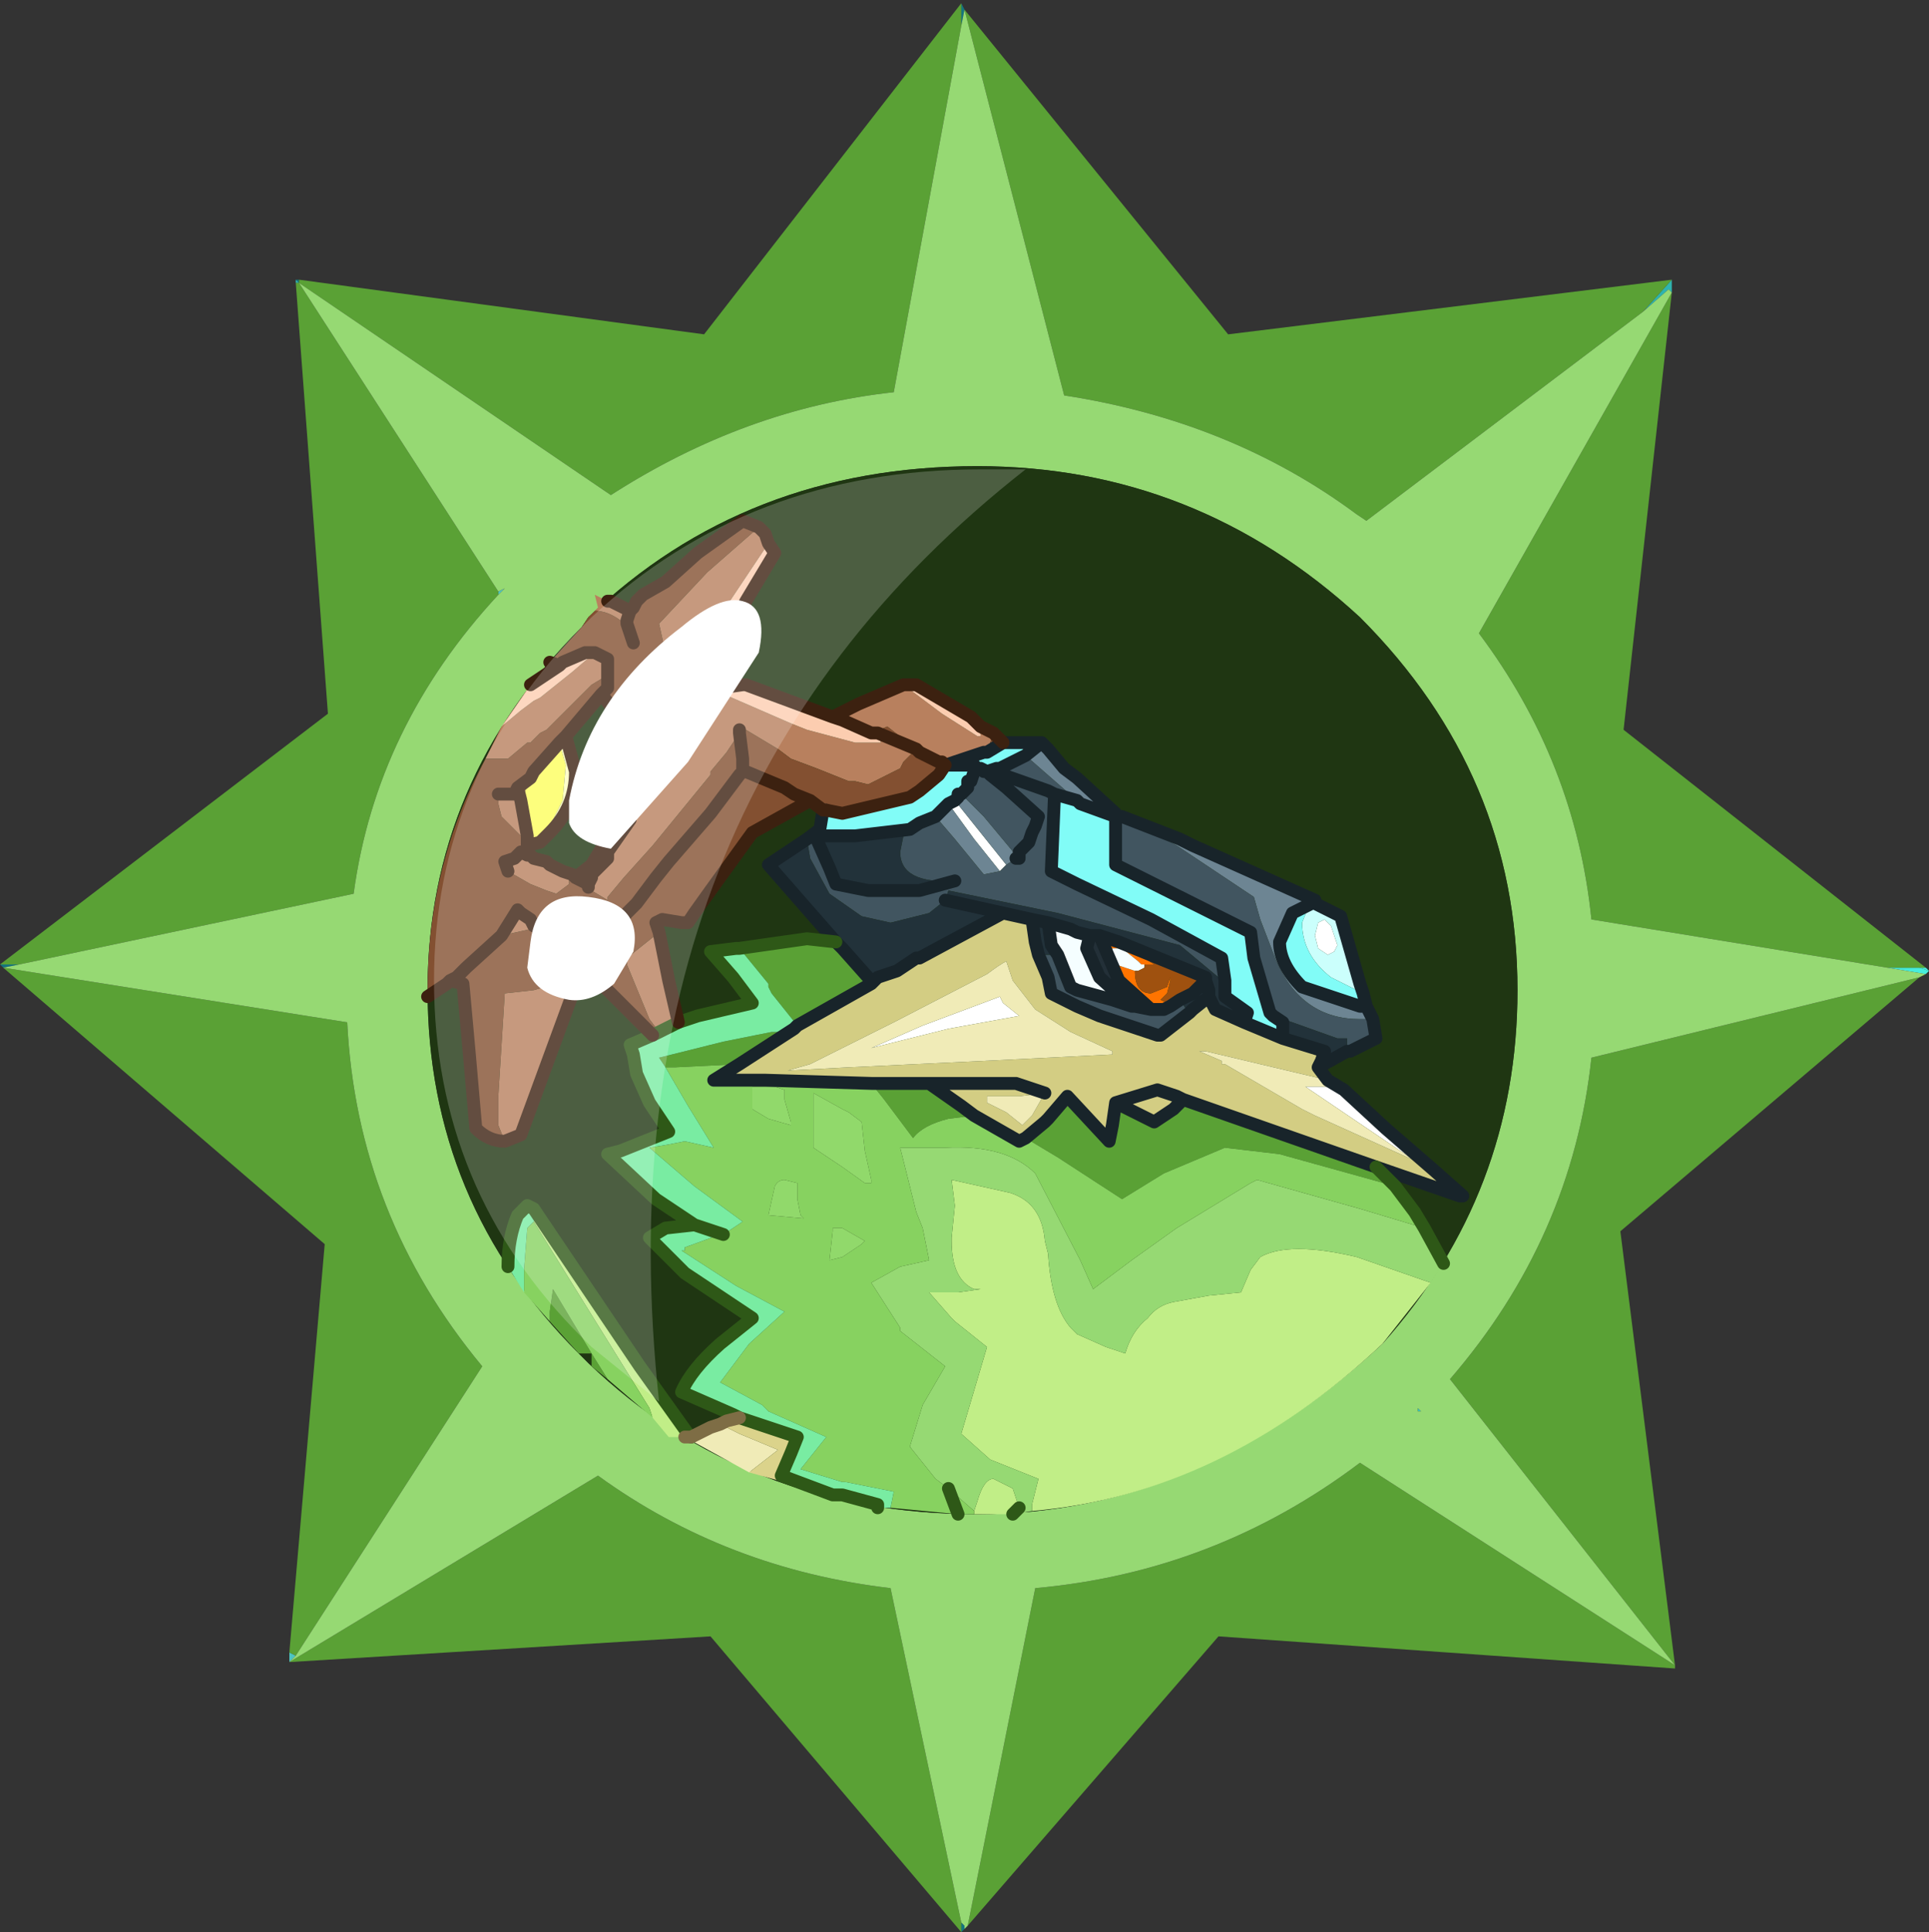<?xml version="1.0" encoding="UTF-8" standalone="no"?>
<svg xmlns:ffdec="https://www.free-decompiler.com/flash" xmlns:xlink="http://www.w3.org/1999/xlink" ffdec:objectType="frame" height="30.05px" width="30.0px" xmlns="http://www.w3.org/2000/svg">
  <rect width="100%" height="100%" fill="#333333" stroke="none"/>
  <g transform="matrix(1.0, 0.0, 0.0, 1.0, 0.0, 0.0)">
    <use ffdec:characterId="1" height="30.0" transform="matrix(1.0, 0.0, 0.0, 1.0, 0.0, 0.0)" width="30.0" xlink:href="#shape0"/>
    <use ffdec:characterId="3" height="30.0" transform="matrix(1.0, 0.0, 0.0, 1.0, 0.0, 0.05)" width="30.0" xlink:href="#sprite0"/>
  </g>
  <defs>
    <g id="shape0" transform="matrix(1.0, 0.0, 0.0, 1.0, 0.0, 0.0)">
      <path d="M0.0 0.0 L30.0 0.0 30.0 30.0 0.0 30.0 0.0 0.0" fill="#33cc66" fill-opacity="0.0" fill-rule="evenodd" stroke="none"/>
    </g>
    <g id="sprite0" transform="matrix(1.0, 0.0, 0.0, 1.0, 0.0, 0.0)">
      <use ffdec:characterId="2" height="30.0" transform="matrix(1.0, 0.0, 0.0, 1.0, 0.0, 0.0)" width="30.0" xlink:href="#shape1"/>
    </g>
    <g id="shape1" transform="matrix(1.0, 0.0, 0.0, 1.0, 0.0, 0.0)">
      <path d="M25.55 4.8 L26.0 4.3 26.0 4.5 25.95 4.45 25.55 4.8 M29.95 15.0 L30.0 15.05 29.85 15.0 29.95 15.0" fill="url(#gradient0)" fill-rule="evenodd" stroke="none"/>
      <path d="M30.0 15.05 L29.95 15.1 29.35 15.0 29.85 15.0 30.0 15.05" fill="url(#gradient1)" fill-rule="evenodd" stroke="none"/>
      <path d="M15.0 29.95 L14.95 30.0 14.95 29.85 15.0 29.9 15.0 29.95 M22.05 21.9 L22.05 21.85 22.1 21.9 22.05 21.9" fill="url(#gradient2)" fill-rule="evenodd" stroke="none"/>
      <path d="M14.95 0.0 L15.0 0.1 14.95 0.35 14.95 0.0" fill="url(#gradient3)" fill-rule="evenodd" stroke="none"/>
      <path d="M4.6 4.3 L4.65 4.3 4.65 4.35 4.6 4.3" fill="url(#gradient4)" fill-rule="evenodd" stroke="none"/>
      <path d="M4.6 4.35 L4.6 4.3 4.65 4.35 4.6 4.35" fill="url(#gradient5)" fill-rule="evenodd" stroke="none"/>
      <path d="M4.5 25.8 L4.5 25.65 4.6 25.7 4.5 25.8 M7.75 9.15 L7.85 9.1 7.75 9.2 7.75 9.15" fill="#4dc4c2" fill-rule="evenodd" stroke="none"/>
      <path d="M0.05 15.0 L0.0 14.95 0.3 14.95 0.05 15.0" fill="url(#gradient6)" fill-rule="evenodd" stroke="none"/>
      <path d="M25.55 4.8 L21.25 8.05 21.1 7.95 Q19.15 6.5 16.55 6.1 L15.0 0.1 19.1 5.15 26.0 4.3 25.55 4.8 M14.95 0.0 L14.95 0.35 13.9 6.05 Q11.6 6.3 9.5 7.65 L4.65 4.35 7.75 9.15 7.75 9.2 Q5.85 11.25 5.5 13.85 L0.3 14.95 0.0 14.95 5.1 11.05 4.6 4.35 4.65 4.35 4.65 4.3 10.95 5.15 14.95 0.0 M26.0 4.5 L25.25 11.3 29.95 15.0 29.85 15.0 29.35 15.0 24.75 14.25 Q24.5 11.8 23.0 9.8 L26.0 4.5 M29.85 15.15 L25.2 19.1 26.05 25.85 26.05 25.9 18.95 25.4 15.05 29.9 16.1 24.65 Q18.9 24.4 21.15 22.7 L26.05 25.85 22.55 21.4 Q24.45 19.2 24.75 16.4 L29.85 15.15 M14.95 30.0 L11.05 25.4 4.5 25.8 9.3 22.9 Q11.3 24.35 13.85 24.65 L14.95 29.85 14.95 30.0 M4.5 25.65 L5.05 19.3 0.05 15.0 5.4 15.85 Q5.55 18.85 7.5 21.2 L4.6 25.7 4.5 25.65" fill="#5aa135" fill-rule="evenodd" stroke="none"/>
      <path d="M15.0 0.1 L16.55 6.1 Q19.15 6.5 21.1 7.95 L21.25 8.05 25.55 4.8 25.95 4.45 26.0 4.5 23.0 9.8 Q24.5 11.8 24.75 14.25 L29.35 15.0 29.95 15.1 29.85 15.15 24.75 16.4 Q24.45 19.2 22.55 21.4 L26.05 25.85 21.15 22.7 Q18.9 24.4 16.1 24.65 L15.05 29.9 15.0 29.95 15.0 29.9 14.95 29.85 13.85 24.65 Q11.3 24.35 9.3 22.9 L4.5 25.8 4.6 25.7 7.5 21.2 Q5.55 18.85 5.4 15.85 L0.05 15.0 0.3 14.95 5.5 13.85 Q5.85 11.25 7.75 9.2 L7.85 9.1 7.75 9.15 4.65 4.35 9.5 7.65 Q11.6 6.3 13.9 6.05 L14.95 0.35 15.0 0.1 M22.05 21.9 L22.1 21.9 22.05 21.85 22.05 21.9 M23.6 15.35 Q23.6 12.0 21.15 9.55 18.6 7.2 15.2 7.2 11.6 7.2 9.15 9.55 L9.05 9.7 Q6.65 12.1 6.65 15.35 6.65 18.65 9.0 21.0 L9.15 21.15 Q11.6 23.5 15.2 23.5 18.65 23.5 21.5 20.85 23.6 18.5 23.6 15.35" fill="#96d973" fill-rule="evenodd" stroke="none"/>
      <path d="M23.6 15.35 Q23.6 18.5 21.5 20.85 18.65 23.5 15.2 23.5 11.6 23.5 9.15 21.15 L9.0 21.0 Q6.65 18.65 6.65 15.35 6.65 12.1 9.05 9.7 L9.15 9.55 Q11.6 7.2 15.2 7.2 18.6 7.2 21.15 9.55 23.6 12.0 23.6 15.35" fill="#1f3612" fill-rule="evenodd" stroke="none"/>
      <path d="M20.75 14.5 L20.8 14.65 20.75 14.75 20.65 14.8 20.5 14.7 20.45 14.5 20.5 14.3 20.6 14.25 20.7 14.35 20.75 14.5 M20.9 16.9 L21.55 17.5 22.3 18.15 22.0 18.0 20.3 16.85 20.65 16.85 20.9 16.9 M14.75 12.45 L14.85 12.4 15.65 13.4 15.55 13.5 15.15 13.0 14.75 12.45 M15.85 15.75 L14.75 15.95 13.55 16.25 14.35 15.9 15.55 15.45 15.6 15.55 15.85 15.75" fill="#ffffff" fill-rule="evenodd" stroke="none"/>
      <path d="M21.2 15.4 L20.7 15.15 Q20.25 14.8 20.25 14.3 L20.35 14.05 20.4 14.0 20.45 14.0 20.85 14.2 21.15 15.25 21.2 15.4 M20.75 14.5 L20.7 14.35 20.6 14.25 20.5 14.3 20.45 14.5 20.5 14.7 20.65 14.8 20.75 14.75 20.8 14.65 20.75 14.5" fill="#cbfffc" fill-rule="evenodd" stroke="none"/>
      <path d="M20.4 14.0 L20.35 14.05 20.25 14.3 Q20.25 14.8 20.7 15.15 L21.2 15.4 21.25 15.6 21.15 15.6 20.25 15.3 Q19.9 14.95 19.9 14.6 L20.1 14.15 20.4 14.0 M15.6 11.5 L15.65 11.5 16.15 11.5 16.2 11.5 15.95 11.7 15.85 11.75 15.55 11.9 15.5 11.9 15.35 11.95 15.25 11.9 15.2 11.9 15.15 11.95 15.1 12.1 15.05 12.1 15.05 12.2 14.95 12.3 14.9 12.3 14.9 12.35 14.85 12.4 14.75 12.45 14.7 12.5 14.55 12.65 14.3 12.75 14.15 12.85 13.3 12.95 12.75 12.95 12.75 12.85 12.8 12.55 12.85 12.55 13.1 12.6 14.15 12.35 14.3 12.25 14.6 12.0 14.7 11.85 15.15 11.85 15.2 11.9 15.15 11.85 14.7 11.85 15.3 11.65 15.35 11.65 15.6 11.5 M19.95 16.1 L19.35 15.85 19.4 15.7 19.05 15.45 19.05 15.2 19.0 14.85 17.9 14.25 16.75 13.7 16.35 13.5 16.4 12.3 16.75 12.4 16.8 12.45 17.35 12.65 17.35 13.4 19.45 14.45 19.5 14.85 19.75 15.7 19.8 15.75 19.95 15.85 19.95 16.1" fill="#81fcf7" fill-rule="evenodd" stroke="none"/>
      <path d="M20.45 14.0 L20.4 14.0 20.1 14.15 19.9 14.6 Q19.9 14.95 20.25 15.3 L21.15 15.6 21.25 15.6 21.35 15.8 21.15 15.8 Q20.25 15.8 19.85 14.9 L19.6 14.25 19.5 13.9 18.3 13.1 17.45 12.65 18.35 13.0 18.55 13.1 20.45 13.95 20.45 14.0 M16.2 11.5 L16.3 11.6 16.55 11.9 16.75 12.05 17.35 12.6 17.35 12.65 16.8 12.45 16.75 12.4 15.95 11.7 16.2 11.5 M14.55 12.65 L14.7 12.5 14.75 12.45 15.15 13.0 15.55 13.5 15.3 13.55 14.85 13.0 14.55 12.65 M14.85 12.4 L14.9 12.35 14.9 12.3 14.95 12.3 15.3 12.65 15.8 13.25 15.85 13.3 15.8 13.3 15.65 13.4 14.85 12.4" fill="#6d8593" fill-rule="evenodd" stroke="none"/>
      <path d="M21.35 15.8 L21.4 16.1 21.0 16.3 20.95 16.3 20.95 16.1 20.8 16.1 20.1 15.85 19.8 15.75 19.75 15.7 19.5 14.85 19.45 14.45 17.35 13.4 17.35 12.65 17.45 12.65 18.3 13.1 19.5 13.9 19.6 14.25 19.85 14.9 Q20.25 15.8 21.15 15.8 L21.35 15.8 M18.5 15.7 L18.05 16.05 18.0 16.05 17.1 15.75 16.75 15.6 16.55 15.5 16.35 15.4 16.3 15.15 16.15 14.8 16.25 14.8 16.45 14.8 16.55 15.05 16.65 15.3 16.75 15.35 17.3 15.5 17.6 15.6 17.65 15.6 17.9 15.65 18.1 15.65 18.2 15.6 18.35 15.5 18.45 15.65 18.5 15.7 M12.75 12.85 L12.75 12.95 12.7 13.0 12.9 13.45 13.0 13.7 13.5 13.8 14.3 13.8 14.85 13.65 Q14.0 13.7 14.0 13.2 L14.05 12.95 14.15 12.85 14.3 12.75 14.55 12.65 14.85 13.0 15.3 13.55 15.55 13.5 15.65 13.4 15.8 13.3 15.85 13.3 15.85 13.2 16.0 13.05 16.05 12.9 16.1 12.8 16.15 12.65 15.65 12.2 15.4 12.0 15.35 11.95 15.45 11.95 16.3 12.25 16.4 12.3 16.3 12.25 15.45 11.95 15.35 11.95 15.4 12.0 15.65 12.2 16.15 12.65 16.1 12.8 16.05 12.9 16.0 13.05 15.85 13.2 15.85 13.3 15.8 13.25 15.3 12.65 14.95 12.3 15.05 12.2 15.05 12.1 15.1 12.1 15.15 11.95 15.2 11.9 15.25 11.9 15.3 11.95 15.35 11.95 15.5 11.9 15.55 11.9 15.85 11.75 15.95 11.7 16.75 12.4 16.4 12.3 16.35 13.5 16.75 13.7 17.9 14.25 19.0 14.85 19.05 15.2 18.95 15.15 18.35 14.65 16.45 14.15 14.75 13.8 14.7 13.95 14.45 14.15 13.85 14.3 13.4 14.2 12.9 13.85 12.6 13.3 12.55 13.0 12.75 12.85" fill="#415560" fill-rule="evenodd" stroke="none"/>
      <path d="M20.5 16.55 L20.65 16.75 18.75 16.3 18.65 16.3 19.0 16.45 19.0 16.5 19.05 16.5 20.25 17.2 20.45 17.3 22.0 18.0 22.3 18.15 22.75 18.55 22.7 18.55 21.4 18.1 18.4 17.05 18.25 17.2 17.95 17.4 17.35 17.1 17.3 17.45 17.25 17.7 16.6 17.0 16.3 17.35 16.25 17.4 15.95 17.65 15.85 17.7 15.15 17.3 14.95 17.15 14.45 16.8 14.25 16.8 13.55 16.8 11.9 16.75 11.1 16.75 11.5 16.5 12.35 15.95 12.4 15.9 13.55 15.25 13.65 15.15 13.95 15.05 14.25 14.85 14.3 14.85 15.6 14.15 16.05 14.25 16.1 14.6 16.15 14.8 16.3 15.15 16.35 15.4 16.55 15.5 16.75 15.6 17.1 15.75 18.0 16.05 18.05 16.05 18.5 15.7 18.55 15.65 18.8 15.45 18.9 15.65 19.35 15.85 19.95 16.1 20.6 16.3 20.55 16.45 20.5 16.55 M16.25 16.95 L15.8 16.8 14.45 16.8 15.8 16.8 16.25 16.95 15.85 17.0 15.35 17.0 15.35 17.1 15.65 17.25 15.9 17.45 16.05 17.3 16.25 16.95 M15.65 14.9 Q15.55 14.95 15.35 15.1 L13.9 15.85 12.6 16.5 12.25 16.6 13.2 16.55 15.3 16.45 17.3 16.35 17.3 16.3 16.65 16.0 16.1 15.65 15.75 15.2 15.65 14.9 M18.4 17.05 L18.3 17.0 18.0 16.9 17.35 17.1 18.0 16.9 18.3 17.0 18.4 17.05" fill="#d3cd83" fill-rule="evenodd" stroke="none"/>
      <path d="M20.95 16.3 L20.5 16.55 20.55 16.45 20.6 16.3 19.95 16.1 19.95 15.85 19.8 15.75 20.1 15.85 20.8 16.1 20.95 16.1 20.95 16.3 M19.35 15.85 L18.9 15.65 18.8 15.45 18.55 15.65 18.5 15.7 18.45 15.65 18.35 15.5 18.55 15.4 18.75 15.2 18.75 15.15 17.4 14.6 17.1 14.5 16.95 14.5 16.75 14.45 16.65 14.4 16.3 14.3 16.35 14.65 16.45 14.8 16.25 14.8 16.15 14.8 16.1 14.6 16.05 14.25 15.6 14.15 14.3 14.85 14.25 14.85 13.95 15.05 13.65 15.15 13.55 15.25 13.5 15.15 13.1 14.7 13.0 14.6 11.95 13.4 12.4 13.1 12.55 13.0 12.6 13.3 12.9 13.85 13.4 14.2 13.85 14.3 14.45 14.15 14.7 13.95 14.75 13.8 16.45 14.15 18.35 14.65 18.95 15.15 19.05 15.2 19.05 15.45 19.4 15.7 19.35 15.85 M12.75 12.95 L13.3 12.95 14.15 12.85 14.05 12.95 14.0 13.2 Q14.0 13.7 14.85 13.65 L14.3 13.8 13.5 13.8 13.0 13.7 12.9 13.45 12.7 13.0 12.75 12.95 M18.8 15.45 L18.8 15.35 18.75 15.2 18.8 15.35 18.8 15.45 M16.3 14.3 L16.05 14.25 16.3 14.3 M14.7 13.95 L15.6 14.15 14.7 13.95" fill="#22323a" fill-rule="evenodd" stroke="none"/>
      <path d="M20.65 16.75 L20.9 16.9 20.65 16.85 20.3 16.85 22.0 18.0 20.45 17.3 20.25 17.2 19.05 16.5 19.0 16.5 19.0 16.45 18.65 16.3 18.75 16.3 20.65 16.75 M11.65 22.85 L10.65 22.3 10.75 22.3 11.05 22.15 11.2 22.1 11.5 22.25 12.1 22.5 11.65 22.85 M16.25 16.95 L16.05 17.3 15.9 17.45 15.65 17.25 15.35 17.1 15.35 17.0 15.85 17.0 16.25 16.95 M15.65 14.9 L15.75 15.2 16.1 15.65 16.65 16.0 17.3 16.3 17.3 16.35 15.3 16.45 13.2 16.55 12.25 16.6 12.6 16.5 13.9 15.85 15.35 15.1 Q15.55 14.95 15.65 14.9 M15.85 15.75 L15.6 15.55 15.55 15.45 14.35 15.9 13.55 16.25 14.75 15.95 15.85 15.75" fill="#f0ebb7" fill-rule="evenodd" stroke="none"/>
      <path d="M21.4 18.1 L21.7 18.4 19.9 17.9 19.05 17.8 18.1 18.2 17.45 18.6 16.45 17.95 15.95 17.65 16.25 17.4 16.3 17.35 16.6 17.0 17.25 17.7 17.3 17.45 17.35 17.1 17.95 17.4 18.25 17.2 18.4 17.05 21.4 18.1 M9.45 21.4 L9.2 21.2 9.2 21.0 9.0 21.0 8.55 20.5 8.55 20.35 8.6 20.0 9.2 21.0 9.45 21.4 M13.55 15.25 L12.4 15.9 12.0 15.4 11.95 15.3 11.95 15.25 11.5 14.7 12.55 14.55 13.0 14.6 13.1 14.7 13.5 15.15 13.55 15.25 M12.35 15.95 L11.5 16.5 10.5 16.55 10.35 16.55 10.25 16.4 11.25 16.15 12.0 16.0 12.15 16.0 12.35 15.95 M13.55 16.8 L14.25 16.8 14.45 16.8 14.95 17.15 15.15 17.3 14.75 17.35 Q14.35 17.45 14.2 17.65 L13.75 17.05 13.55 16.8" fill="#5aa135" fill-rule="evenodd" stroke="none"/>
      <path d="M22.25 19.9 L21.5 20.85 Q19.0 23.2 16.05 23.45 L16.05 23.35 16.15 22.95 15.4 22.65 14.95 22.25 15.35 20.9 14.85 20.5 14.8 20.45 14.45 20.05 14.9 20.05 15.25 20.0 15.15 20.0 Q14.8 19.85 14.8 19.25 L14.8 19.2 14.85 18.7 14.8 18.3 15.7 18.5 Q16.2 18.65 16.25 19.25 L16.3 19.45 Q16.35 20.25 16.65 20.6 L16.75 20.7 17.2 20.9 17.5 21.0 Q17.6 20.65 17.85 20.45 18.0 20.25 18.25 20.2 L18.8 20.1 19.3 20.05 19.45 19.7 19.6 19.5 Q20.05 19.25 21.1 19.5 L22.25 19.9 M15.75 23.5 L15.2 23.5 15.15 23.5 15.15 23.45 15.2 23.3 Q15.3 22.95 15.45 22.95 L15.75 23.1 15.85 23.4 15.75 23.5 M10.65 22.3 L10.4 22.3 10.15 22.0 10.1 21.85 8.3 18.95 8.4 18.9 9.95 21.2 10.7 22.25 10.75 22.3 10.65 22.3" fill="#c1ee87" fill-rule="evenodd" stroke="none"/>
      <path d="M22.15 19.05 L22.45 19.6 22.25 19.9 21.1 19.5 Q20.05 19.25 19.6 19.5 L19.45 19.7 19.3 20.05 18.8 20.1 18.25 20.2 Q18.0 20.25 17.85 20.45 17.6 20.65 17.5 21.0 L17.2 20.9 16.75 20.7 16.65 20.6 Q16.35 20.25 16.3 19.45 L16.25 19.25 Q16.2 18.65 15.7 18.5 L14.8 18.3 14.85 18.7 14.8 19.2 14.8 19.25 Q14.8 19.85 15.15 20.0 L15.25 20.0 14.9 20.05 14.45 20.05 14.8 20.45 14.85 20.5 15.35 20.9 14.95 22.25 15.4 22.65 16.15 22.95 16.05 23.35 16.05 23.45 15.75 23.5 15.85 23.4 15.75 23.1 15.45 22.95 Q15.3 22.95 15.2 23.3 L15.15 23.45 14.75 23.1 14.55 22.95 14.15 22.45 14.35 21.8 14.7 21.2 14.0 20.65 14.0 20.6 13.55 19.9 14.0 19.65 14.45 19.55 14.35 19.05 14.25 18.8 14.0 17.8 14.7 17.8 Q15.65 17.75 16.1 18.2 L16.8 19.55 17.0 20.0 17.6 19.55 18.3 19.05 19.45 18.35 19.55 18.3 21.15 18.75 22.15 19.05 M22.75 20.95 L22.7 20.9 22.75 20.95" fill="#96d973" fill-rule="evenodd" stroke="none"/>
      <path d="M21.7 18.4 L22.0 18.8 22.15 19.05 21.15 18.75 19.55 18.3 19.45 18.35 18.3 19.05 17.6 19.55 17.0 20.0 16.8 19.55 16.1 18.2 Q15.65 17.75 14.7 17.8 L14.0 17.8 14.25 18.8 14.35 19.05 14.45 19.55 14.0 19.65 13.55 19.9 14.0 20.6 14.0 20.65 14.7 21.2 14.35 21.8 14.15 22.45 14.55 22.95 14.75 23.1 14.9 23.5 14.75 23.1 15.15 23.45 15.15 23.5 14.9 23.5 13.85 23.4 13.9 23.15 13.15 23.0 13.1 23.0 12.45 22.8 12.65 22.55 12.85 22.3 11.95 21.9 11.85 21.8 11.2 21.45 11.65 20.85 12.2 20.35 11.45 19.95 10.6 19.4 10.65 19.4 10.65 19.35 11.2 19.15 11.25 19.15 11.55 18.95 10.8 18.4 10.1 17.8 10.4 17.75 10.65 17.7 11.1 17.8 10.7 17.15 10.35 16.55 10.5 16.55 11.5 16.5 11.1 16.75 11.9 16.75 13.55 16.8 13.75 17.05 14.2 17.65 Q14.35 17.45 14.75 17.35 L15.15 17.3 15.85 17.7 15.95 17.65 16.45 17.95 17.45 18.6 18.1 18.2 19.05 17.8 19.9 17.9 21.7 18.4 M10.15 22.0 L9.45 21.4 9.2 21.0 8.6 20.0 8.55 20.35 8.55 20.5 8.15 20.05 8.15 19.7 8.2 19.05 8.3 18.95 10.1 21.85 10.15 22.0 M12.2 16.9 L12.05 16.85 11.7 16.85 11.7 17.05 11.7 17.2 11.95 17.35 12.3 17.45 12.3 17.4 12.2 17.05 12.2 16.9 M12.65 16.95 L12.65 17.8 13.1 18.1 13.45 18.35 13.55 18.35 13.55 18.3 13.45 17.85 13.4 17.4 13.2 17.25 13.1 17.2 12.65 16.95 M12.4 18.35 L12.2 18.3 Q12.1 18.3 12.05 18.4 L11.95 18.85 12.5 18.9 12.45 18.85 12.4 18.6 12.4 18.35 M12.95 19.1 L12.9 19.55 13.1 19.5 13.4 19.3 13.45 19.25 13.1 19.05 12.95 19.05 12.95 19.1" fill="#87d260" fill-rule="evenodd" stroke="none"/>
      <path d="M9.0 15.15 L8.1 17.6 7.85 17.7 7.75 17.45 7.75 17.0 7.85 15.4 8.3 15.35 9.0 15.15 M7.55 11.75 L7.8 11.25 8.1 11.0 8.3 10.85 8.4 10.8 8.9 10.4 9.25 10.1 9.45 10.2 9.45 10.35 9.45 10.45 9.2 10.6 8.65 11.15 8.5 11.3 8.4 11.35 8.25 11.5 8.2 11.5 7.9 11.75 7.85 11.75 7.6 11.75 7.55 11.75 M9.25 9.45 L9.3 9.4 9.25 9.2 9.45 9.3 9.5 9.3 9.8 9.45 9.75 9.6 9.75 9.65 9.65 9.6 Q9.45 9.45 9.25 9.45 M11.8 8.15 L11.9 8.25 11.95 8.4 11.25 9.45 10.8 10.25 10.7 10.25 10.35 10.1 10.25 9.65 11.0 8.85 11.8 8.15 M11.0 10.45 L11.1 10.75 11.15 10.7 12.3 11.2 12.55 11.3 13.3 11.5 13.7 11.5 13.65 11.35 14.25 11.6 14.05 11.8 14.0 11.9 13.5 12.15 13.3 12.1 13.2 12.1 12.7 11.9 12.3 11.75 12.1 11.6 11.6 11.3 11.5 11.3 11.5 11.35 11.3 11.65 11.05 11.95 11.05 12.0 10.15 13.1 9.7 13.6 9.45 13.9 9.45 13.95 9.2 13.8 9.15 13.75 9.15 13.7 9.2 13.6 9.2 13.55 9.45 13.3 9.45 13.2 9.8 12.7 9.8 12.65 9.8 12.7 9.45 13.2 9.45 13.3 9.2 13.55 9.2 13.6 9.15 13.7 8.95 13.6 9.2 13.4 9.8 12.4 9.8 12.65 10.4 11.75 10.45 11.6 10.55 11.4 10.8 11.05 10.6 10.6 10.9 10.55 10.95 10.55 11.0 10.45 M12.95 11.1 L13.35 10.9 14.05 10.6 14.65 11.05 15.2 11.4 15.25 11.4 15.25 11.25 15.45 11.35 15.35 11.65 15.3 11.65 14.7 11.85 14.65 11.8 14.6 11.8 14.3 11.65 14.25 11.6 13.8 11.25 13.55 11.35 13.1 11.15 12.95 11.1 M11.1 10.75 L11.05 10.8 10.8 11.05 11.05 10.8 11.1 10.75 M8.3 14.35 L8.25 14.4 7.8 14.5 8.05 14.1 8.1 14.15 8.25 14.25 8.3 14.35 M7.75 12.3 L8.0 12.3 8.05 12.2 8.1 12.4 8.2 12.95 8.1 12.95 7.8 12.65 7.75 12.45 7.75 12.3 M8.2 13.25 L8.25 13.25 8.3 13.3 8.5 13.35 8.55 13.4 8.75 13.5 8.9 13.55 8.85 13.6 8.85 13.7 8.65 13.85 8.5 13.8 8.25 13.7 7.9 13.5 7.85 13.45 7.85 13.35 8.0 13.3 8.1 13.2 8.2 13.25 M7.9 13.5 L7.85 13.35 7.9 13.5 M10.25 16.0 L10.1 15.8 9.75 14.95 9.75 14.85 10.0 14.65 10.25 14.45 10.4 15.2 10.55 15.85 10.25 16.0" fill="#b8805e" fill-rule="evenodd" stroke="none"/>
      <path d="M7.8 11.25 L8.25 10.6 8.7 10.3 8.75 10.25 9.1 10.1 9.25 10.1 8.9 10.4 8.4 10.8 8.3 10.85 8.1 11.0 7.8 11.25 M11.95 8.4 L12.05 8.55 11.6 9.3 11.5 9.5 11.15 10.1 11.0 10.15 10.8 10.25 11.25 9.45 11.95 8.4 M11.15 10.7 L11.2 10.65 11.55 10.6 11.6 10.6 12.95 11.1 13.1 11.15 13.55 11.35 13.65 11.35 13.7 11.5 13.3 11.5 12.55 11.3 12.3 11.2 11.15 10.7 M14.05 10.6 L14.25 10.6 15.1 11.1 15.25 11.25 15.25 11.4 15.2 11.4 14.65 11.05 14.05 10.6" fill="#fccdb0" fill-rule="evenodd" stroke="none"/>
      <path d="M10.15 16.05 L9.15 15.05 9.15 15.0 9.1 14.95 9.0 15.15 8.3 15.35 7.85 15.4 7.75 17.0 7.75 17.45 7.85 17.7 Q7.6 17.7 7.4 17.5 L7.3 16.35 7.2 15.25 7.0 15.2 6.95 15.25 6.65 15.45 6.65 15.35 Q6.65 13.4 7.55 11.75 L7.6 11.75 7.85 11.75 7.9 11.75 8.2 11.5 8.25 11.5 8.4 11.35 8.5 11.3 8.65 11.15 9.2 10.6 9.45 10.45 9.45 10.35 9.45 10.2 9.25 10.1 9.1 10.1 8.75 10.25 8.7 10.3 8.55 10.25 9.05 9.7 9.15 9.55 9.25 9.45 Q9.45 9.45 9.65 9.6 L9.75 9.65 9.75 9.6 9.8 9.45 9.85 9.4 9.9 9.3 10.0 9.2 10.35 9.0 10.85 8.55 11.55 8.05 11.8 8.15 11.0 8.85 10.25 9.65 10.35 10.1 10.7 10.25 10.8 10.25 11.0 10.15 11.15 10.1 11.05 10.25 11.0 10.45 10.95 10.55 10.9 10.55 10.6 10.6 10.8 11.05 10.55 11.4 10.45 11.6 10.4 11.75 9.8 12.65 9.8 12.4 9.85 12.0 Q9.85 11.3 9.35 10.75 L9.45 10.65 9.45 10.6 9.45 10.45 9.45 10.6 9.45 10.65 9.35 10.75 8.8 11.4 8.7 11.5 8.3 11.95 8.25 12.05 8.05 12.2 8.0 12.3 7.75 12.3 7.75 12.45 7.8 12.65 8.1 12.95 8.2 12.95 8.2 13.1 8.2 13.25 8.1 13.2 8.0 13.3 7.85 13.35 7.85 13.45 7.9 13.5 8.25 13.7 8.5 13.8 8.65 13.85 8.85 13.7 8.85 13.6 8.9 13.55 8.95 13.6 9.15 13.7 9.15 13.75 9.2 13.8 9.45 13.95 9.45 13.9 9.7 13.6 10.15 13.1 11.05 12.0 11.05 11.95 11.3 11.65 11.5 11.35 11.5 11.3 11.6 11.3 12.1 11.6 12.3 11.75 12.7 11.9 13.2 12.1 13.3 12.1 13.5 12.15 14.0 11.9 14.05 11.8 14.25 11.6 13.65 11.35 13.55 11.35 13.8 11.25 14.25 11.6 14.3 11.65 14.6 11.8 14.65 11.8 14.7 11.85 14.6 12.0 14.3 12.25 14.15 12.35 13.1 12.6 12.85 12.55 12.8 12.55 12.6 12.4 11.7 12.9 11.05 13.8 10.8 14.15 10.7 14.3 10.6 14.3 10.3 14.25 10.2 14.3 10.25 14.45 10.0 14.65 9.75 14.85 9.75 14.95 10.1 15.8 10.25 16.0 10.15 16.05 M15.45 11.35 L15.6 11.5 15.35 11.65 15.45 11.35 M8.3 14.35 L8.35 14.35 8.4 14.45 8.75 14.75 9.0 14.95 9.15 14.9 9.75 14.15 9.9 14.0 10.2 13.6 10.4 13.35 11.05 12.6 11.5 12.0 11.55 11.95 11.6 11.95 12.2 12.2 12.35 12.3 12.6 12.4 12.35 12.3 12.2 12.2 11.6 11.95 11.55 11.95 11.5 12.0 11.05 12.6 10.4 13.35 10.2 13.6 9.9 14.0 9.75 14.15 9.15 14.9 9.0 14.95 8.75 14.75 8.4 14.45 8.35 14.35 8.3 14.35 8.25 14.25 8.1 14.15 8.05 14.1 7.8 14.5 8.25 14.4 8.3 14.35 M11.55 11.95 L11.55 11.9 11.55 11.75 11.5 11.35 11.55 11.75 11.55 11.9 11.55 11.95 M7.0 15.2 L7.1 15.15 7.25 15.0 7.8 14.5 7.25 15.0 7.1 15.15 7.0 15.2 M15.35 11.95 L15.3 11.95 15.25 11.9 15.35 11.95 M9.85 9.95 L9.75 9.65 9.85 9.95" fill="#835031" fill-rule="evenodd" stroke="none"/>
      <path d="M8.7 11.5 L8.8 11.85 8.75 12.4 8.65 12.6 8.45 13.0 8.4 13.05 8.2 13.1 8.2 12.95 8.1 12.4 8.3 11.95 8.7 11.5" fill="#fcfe5d" fill-rule="evenodd" stroke="none"/>
      <path d="M8.7 11.5 L8.8 11.4 8.95 11.95 Q8.95 12.5 8.55 12.9 L8.45 13.0 8.65 12.6 8.75 12.4 8.8 11.85 8.7 11.5" fill="#feffbf" fill-rule="evenodd" stroke="none"/>
      <path d="M8.1 12.4 L8.05 12.2 8.25 12.05 8.3 11.95 8.1 12.4" fill="#e7a654" fill-rule="evenodd" stroke="none"/>
      <path d="M13.85 23.4 L13.65 23.4 13.65 23.35 13.1 23.2 12.95 23.2 12.15 22.9 12.3 22.55 12.4 22.3 11.5 22.0 11.4 21.95 10.6 21.6 Q10.75 21.25 11.2 20.85 L11.7 20.45 10.65 19.75 10.1 19.2 10.35 19.05 10.8 19.0 10.2 18.6 9.45 17.9 9.65 17.85 10.4 17.55 10.1 17.1 9.9 16.65 9.85 16.35 9.8 16.2 10.15 16.05 10.25 16.0 10.55 15.85 10.85 15.75 11.7 15.55 11.4 15.15 11.05 14.75 11.45 14.7 11.5 14.7 11.95 15.25 11.95 15.3 12.0 15.4 12.4 15.9 12.35 15.95 12.15 16.0 12.0 16.0 11.25 16.15 10.25 16.4 10.35 16.55 10.7 17.15 11.1 17.8 10.65 17.7 10.4 17.75 10.1 17.8 10.8 18.4 11.55 18.95 11.25 19.15 11.2 19.15 10.65 19.35 10.65 19.4 10.6 19.4 11.45 19.95 12.2 20.35 11.65 20.85 11.2 21.45 11.85 21.8 11.95 21.9 12.85 22.3 12.65 22.55 12.45 22.8 13.1 23.0 13.15 23.0 13.9 23.15 13.85 23.4 M8.15 20.05 L7.9 19.65 Q7.9 19.2 8.05 18.85 L8.2 18.7 8.3 18.75 8.4 18.9 8.3 18.95 8.2 19.05 8.15 19.7 8.15 20.05 M11.25 19.15 L10.8 19.0 11.25 19.15" fill="#79eca2" fill-rule="evenodd" stroke="none"/>
      <path d="M17.65 15.05 Q17.65 15.4 17.9 15.4 L18.15 15.3 18.2 15.15 18.2 15.2 18.15 15.4 18.05 15.5 18.15 15.55 18.2 15.6 18.1 15.65 17.9 15.65 17.4 15.2 17.1 14.5 17.4 14.6 17.95 14.95 17.8 14.95 17.75 14.95 17.7 14.9 17.45 14.7 17.4 14.7 17.3 14.7 17.25 14.8 17.35 14.95 17.65 15.05" fill="#ff7400" fill-rule="evenodd" stroke="none"/>
      <path d="M17.65 15.05 L17.35 14.95 17.25 14.8 17.3 14.7 17.4 14.7 17.45 14.7 17.7 14.9 17.75 14.95 17.8 14.95 17.8 15.0 17.7 15.05 17.65 15.05 M16.3 14.3 L16.65 14.4 16.75 14.45 16.95 14.5 16.9 14.7 17.1 15.15 17.6 15.6 17.3 15.5 16.75 15.35 16.65 15.3 16.55 15.05 16.45 14.8 16.35 14.65 16.3 14.3" fill="#f5feff" fill-rule="evenodd" stroke="none"/>
      <path d="M18.2 15.6 L18.15 15.55 18.05 15.5 18.15 15.4 18.2 15.2 18.2 15.15 18.15 15.3 17.9 15.4 Q17.65 15.4 17.65 15.05 L17.7 15.05 17.8 15.0 17.8 14.95 17.95 14.95 17.4 14.6 18.75 15.15 18.75 15.2 18.55 15.4 18.35 15.5 18.2 15.6" fill="#9f510f" fill-rule="evenodd" stroke="none"/>
      <path d="M17.1 14.5 L17.4 15.2 17.9 15.65 17.65 15.6 17.6 15.6 17.1 15.15 16.9 14.7 16.95 14.5 17.1 14.5" fill="#233038" fill-rule="evenodd" stroke="none"/>
      <path d="M12.2 16.9 L12.2 17.05 12.3 17.4 12.3 17.45 11.95 17.35 11.7 17.2 11.7 17.05 11.7 16.85 12.05 16.85 12.2 16.9 M12.4 18.35 L12.4 18.6 12.45 18.85 12.5 18.9 11.95 18.85 12.05 18.4 Q12.1 18.3 12.2 18.3 L12.4 18.35 M12.65 16.95 L13.1 17.2 13.2 17.25 13.4 17.4 13.45 17.85 13.55 18.3 13.55 18.35 13.45 18.35 13.1 18.1 12.65 17.8 12.65 16.95 M12.95 19.1 L12.95 19.05 13.1 19.05 13.45 19.25 13.4 19.3 13.1 19.5 12.9 19.55 12.95 19.1" fill="#91d96b" fill-rule="evenodd" stroke="none"/>
      <path d="M13.65 23.4 L11.65 22.85 12.1 22.5 11.5 22.25 11.2 22.1 11.3 22.05 11.5 22.0 12.4 22.3 12.3 22.55 12.15 22.9 12.95 23.2 13.1 23.2 13.65 23.35 13.65 23.4" fill="#dbd38b" fill-rule="evenodd" stroke="none"/>
      <path d="M21.2 15.4 L21.15 15.25 20.85 14.2 20.45 14.0 20.4 14.0 20.1 14.15 19.9 14.6 Q19.9 14.95 20.25 15.3 L21.15 15.6 21.25 15.6 21.2 15.4 M17.45 12.65 L18.35 13.0 18.55 13.1 20.45 13.95 20.45 14.0 M21.25 15.6 L21.35 15.8 21.4 16.1 21.0 16.3 20.95 16.3 20.5 16.55 20.65 16.75 20.9 16.9 21.55 17.5 22.3 18.15 22.75 18.55 22.7 18.55 21.4 18.1 18.4 17.05 18.3 17.0 18.0 16.9 17.35 17.1 17.95 17.4 18.25 17.2 18.4 17.05 M15.6 11.5 L15.65 11.5 16.15 11.5 16.2 11.5 16.3 11.6 16.55 11.9 16.75 12.05 17.35 12.6 17.35 12.65 17.45 12.65 M20.5 16.55 L20.55 16.45 20.6 16.3 19.95 16.1 19.35 15.85 18.9 15.65 18.8 15.45 18.55 15.65 18.5 15.7 18.05 16.05 18.0 16.05 17.1 15.75 16.75 15.6 16.55 15.5 16.35 15.4 16.3 15.15 16.15 14.8 16.1 14.6 16.05 14.25 15.6 14.15 14.3 14.85 14.25 14.85 13.95 15.05 13.65 15.15 13.55 15.25 12.4 15.9 12.35 15.95 11.5 16.5 11.1 16.75 11.9 16.75 13.55 16.8 14.25 16.8 14.45 16.8 15.8 16.8 16.25 16.95 M14.7 11.85 L15.3 11.65 15.35 11.65 15.6 11.5 M12.85 12.55 L12.8 12.55 12.75 12.85 12.75 12.95 13.3 12.95 14.15 12.85 14.3 12.75 14.55 12.65 14.7 12.5 14.75 12.45 14.85 12.4 14.9 12.35 14.9 12.3 14.95 12.3 15.05 12.2 15.05 12.1 15.1 12.1 15.15 11.95 15.2 11.9 15.15 11.85 14.7 11.85 M15.25 11.9 L15.3 11.95 15.35 11.95 15.25 11.9 15.2 11.9 M15.35 11.95 L15.5 11.9 15.55 11.9 15.85 11.75 15.95 11.7 16.2 11.5 M16.4 12.3 L16.3 12.25 15.45 11.95 15.35 11.95 15.4 12.0 15.65 12.2 16.15 12.65 16.1 12.8 16.05 12.9 16.0 13.05 15.85 13.2 15.85 13.3 15.8 13.3 M17.4 14.6 L17.1 14.5 17.4 15.2 17.9 15.65 18.1 15.65 18.2 15.6 18.35 15.5 18.55 15.4 18.75 15.2 18.75 15.15 17.4 14.6 M18.75 15.2 L18.8 15.35 18.8 15.45 M19.05 15.2 L19.0 14.85 17.9 14.25 16.75 13.7 16.35 13.5 16.4 12.3 16.75 12.4 16.8 12.45 17.35 12.65 17.35 13.4 19.45 14.45 19.5 14.85 19.75 15.7 19.8 15.75 19.95 15.85 19.95 16.1 M19.05 15.2 L19.05 15.45 19.4 15.7 19.35 15.85 M16.05 14.25 L16.3 14.3 16.65 14.4 16.75 14.45 16.95 14.5 17.1 14.5 M16.3 14.3 L16.35 14.65 16.45 14.8 16.55 15.05 16.65 15.3 16.75 15.35 17.3 15.5 17.6 15.6 17.1 15.15 16.9 14.7 16.95 14.5 M17.9 15.65 L17.65 15.6 17.6 15.6 M15.95 17.65 L15.85 17.7 15.15 17.3 14.95 17.15 14.45 16.8 M15.95 17.65 L16.25 17.4 16.3 17.35 16.6 17.0 17.25 17.7 17.3 17.45 17.35 17.1 M14.85 13.65 L14.3 13.8 13.5 13.8 13.0 13.7 12.9 13.45 12.7 13.0 12.75 12.95 M13.0 14.6 L13.1 14.7 13.5 15.15 13.55 15.25 M12.55 13.0 L12.4 13.1 11.95 13.4 13.0 14.6 M12.75 12.85 L12.55 13.0 M15.6 14.15 L14.7 13.95" fill="none" stroke="#18242a" stroke-linecap="round" stroke-linejoin="round" stroke-width="0.2"/>
      <path d="M21.4 18.1 L21.7 18.4 22.0 18.8 22.15 19.05 22.45 19.6 M7.9 19.65 Q7.9 19.2 8.05 18.85 L8.2 18.7 8.3 18.75 8.4 18.9 9.95 21.2 10.7 22.25 10.75 22.3 M11.5 22.0 L11.4 21.95 10.6 21.6 Q10.75 21.25 11.2 20.85 L11.7 20.45 10.65 19.75 10.1 19.2 10.35 19.05 10.8 19.0 10.2 18.6 9.45 17.9 9.65 17.85 10.4 17.55 10.1 17.1 9.9 16.65 9.85 16.35 9.8 16.2 10.15 16.05 10.25 16.0 10.55 15.85 10.85 15.75 11.7 15.55 11.4 15.15 11.05 14.75 11.45 14.7 11.5 14.7 12.55 14.55 13.0 14.6 M10.8 19.0 L11.25 19.15 M13.65 23.4 L13.65 23.35 13.1 23.2 12.95 23.2 12.15 22.9 12.3 22.55 12.4 22.3 11.5 22.0 M14.9 23.5 L14.75 23.1 M15.85 23.4 L15.75 23.5" fill="none" stroke="#2e5817" stroke-linecap="round" stroke-linejoin="round" stroke-width="0.2"/>
      <path d="M10.15 16.05 L9.15 15.05 9.15 15.0 9.1 14.95 9.0 15.15 8.1 17.6 7.85 17.7 Q7.6 17.7 7.4 17.5 L7.3 16.35 7.2 15.25 7.0 15.2 6.95 15.25 6.65 15.45 M8.25 10.6 L8.7 10.3 8.55 10.25 M9.45 9.3 L9.5 9.3 9.8 9.45 9.85 9.4 9.9 9.3 10.0 9.2 10.35 9.0 10.85 8.55 11.55 8.05 11.8 8.15 11.9 8.25 11.95 8.4 12.05 8.55 11.6 9.3 11.5 9.5 11.15 10.1 11.05 10.25 11.0 10.45 11.1 10.75 11.15 10.7 11.2 10.65 11.55 10.6 11.6 10.6 12.95 11.1 13.35 10.9 14.05 10.6 14.25 10.6 15.1 11.1 15.25 11.25 15.45 11.35 15.6 11.5 M11.0 10.45 L10.95 10.55 10.9 10.55 10.6 10.6 M10.8 11.05 L11.05 10.8 11.1 10.75 M9.8 12.65 L10.4 11.75 10.45 11.6 10.55 11.4 10.8 11.05 M11.5 11.35 L11.5 11.3 M14.25 11.6 L13.65 11.35 13.55 11.35 13.1 11.15 12.95 11.1 M12.6 12.4 L12.35 12.3 12.2 12.2 11.6 11.95 11.55 11.95 11.5 12.0 11.05 12.6 10.4 13.35 10.2 13.6 9.9 14.0 9.75 14.15 9.15 14.9 9.0 14.95 8.75 14.75 8.4 14.45 8.35 14.35 8.3 14.35 8.25 14.25 8.1 14.15 8.05 14.1 7.8 14.5 7.25 15.0 7.1 15.15 7.0 15.2 M11.5 11.35 L11.55 11.75 11.55 11.9 11.55 11.95 M14.25 11.6 L14.3 11.65 14.6 11.8 14.65 11.8 14.7 11.85 14.6 12.0 14.3 12.25 14.15 12.35 13.1 12.6 12.85 12.55 M9.75 9.65 L9.75 9.6 9.8 9.45 M9.75 9.65 L9.85 9.95 M9.25 10.1 L9.45 10.2 9.45 10.35 9.45 10.45 9.45 10.6 9.45 10.65 9.35 10.75 Q9.85 11.3 9.85 12.0 L9.8 12.4 9.2 13.4 8.95 13.6 9.15 13.7 9.15 13.75 M9.8 12.65 L9.8 12.7 9.45 13.2 9.45 13.3 9.2 13.55 9.2 13.6 9.15 13.7 M8.7 10.3 L8.75 10.25 9.1 10.1 9.25 10.1 M8.8 11.4 L8.7 11.5 8.3 11.95 8.25 12.05 8.05 12.2 8.0 12.3 7.75 12.3 M8.45 13.0 L8.55 12.9 Q8.95 12.5 8.95 11.95 L8.8 11.4 9.35 10.75 M8.2 12.95 L8.1 12.4 8.05 12.2 M8.9 13.55 L8.95 13.6 M8.45 13.0 L8.4 13.05 8.2 13.1 8.2 13.25 8.25 13.25 8.3 13.3 8.5 13.35 8.55 13.4 8.75 13.5 8.9 13.55 M7.85 13.35 L8.0 13.3 8.1 13.2 8.2 13.25 M8.2 12.95 L8.2 13.1 M7.85 13.35 L7.9 13.5 M10.25 14.45 L10.2 14.3 10.3 14.25 10.6 14.3 10.7 14.3 10.8 14.15 11.05 13.8 11.7 12.9 12.6 12.4 12.8 12.55 M10.55 15.85 L10.4 15.2 10.25 14.45" fill="none" stroke="#3c2110" stroke-linecap="round" stroke-linejoin="round" stroke-width="0.2"/>
      <path d="M10.75 22.3 L11.05 22.15 11.2 22.1 11.3 22.05 11.5 22.0 M10.65 22.3 L10.75 22.3" fill="none" stroke="#7e6d45" stroke-linecap="round" stroke-linejoin="round" stroke-width="0.2"/>
      <path d="M9.2 9.55 Q11.65 7.25 15.25 7.25 L15.95 7.25 Q9.25 12.5 10.25 21.75 L9.2 20.9 9.05 20.75 Q6.75 18.45 6.75 15.2 6.75 12.0 9.1 9.65 L9.2 9.55" fill="#ffffff" fill-opacity="0.2" fill-rule="evenodd" stroke="none"/>
      <path d="M11.8 10.1 L10.7 11.8 9.5 13.15 Q8.95 13.05 8.85 12.75 L8.85 12.4 Q9.15 10.8 10.6 9.7 11.2 9.2 11.55 9.3 11.95 9.4 11.8 10.1 M9.85 14.75 L9.55 15.25 Q9.2 15.55 8.85 15.5 8.3 15.4 8.2 15.0 L8.25 14.6 Q8.35 13.8 9.15 13.9 10.0 14.0 9.85 14.75" fill="#ffffff" fill-rule="evenodd" stroke="none"/>
    </g>
    <linearGradient gradientTransform="matrix(0.005, 0.0, 0.0, 0.006, 25.8, 9.55)" gradientUnits="userSpaceOnUse" id="gradient0" spreadMethod="pad" x1="-819.2" x2="819.2">
      <stop offset="0.0" stop-color="#14737c"/>
      <stop offset="1.0" stop-color="#48f2e0"/>
    </linearGradient>
    <linearGradient gradientTransform="matrix(0.005, 0.0, 0.0, 0.007, 26.05, 20.35)" gradientUnits="userSpaceOnUse" id="gradient1" spreadMethod="pad" x1="-819.2" x2="819.2">
      <stop offset="0.0" stop-color="#14737c"/>
      <stop offset="1.0" stop-color="#48f2e0"/>
    </linearGradient>
    <linearGradient gradientTransform="matrix(0.007, 0.0, 0.0, 0.005, 20.45, 25.9)" gradientUnits="userSpaceOnUse" id="gradient2" spreadMethod="pad" x1="-819.2" x2="819.2">
      <stop offset="0.0" stop-color="#14737c"/>
      <stop offset="1.0" stop-color="#48f2e0"/>
    </linearGradient>
    <linearGradient gradientTransform="matrix(0.007, 0.0, 0.0, 0.005, 20.45, 4.2)" gradientUnits="userSpaceOnUse" id="gradient3" spreadMethod="pad" x1="-819.2" x2="819.2">
      <stop offset="0.0" stop-color="#14737c"/>
      <stop offset="1.0" stop-color="#48f2e0"/>
    </linearGradient>
    <linearGradient gradientTransform="matrix(0.006, 0.0, 0.0, 0.005, 9.7, 4.15)" gradientUnits="userSpaceOnUse" id="gradient4" spreadMethod="pad" x1="-819.2" x2="819.2">
      <stop offset="0.0" stop-color="#14737c"/>
      <stop offset="1.0" stop-color="#48f2e0"/>
    </linearGradient>
    <linearGradient gradientTransform="matrix(0.005, 0.0, 0.0, 0.006, 4.25, 9.55)" gradientUnits="userSpaceOnUse" id="gradient5" spreadMethod="pad" x1="-819.2" x2="819.2">
      <stop offset="0.0" stop-color="#14737c"/>
      <stop offset="1.0" stop-color="#48f2e0"/>
    </linearGradient>
    <linearGradient gradientTransform="matrix(0.005, 0.0, 0.0, 0.006, 4.05, 20.25)" gradientUnits="userSpaceOnUse" id="gradient6" spreadMethod="pad" x1="-819.2" x2="819.2">
      <stop offset="0.0" stop-color="#14737c"/>
      <stop offset="1.0" stop-color="#48f2e0"/>
    </linearGradient>
  </defs>
</svg>
